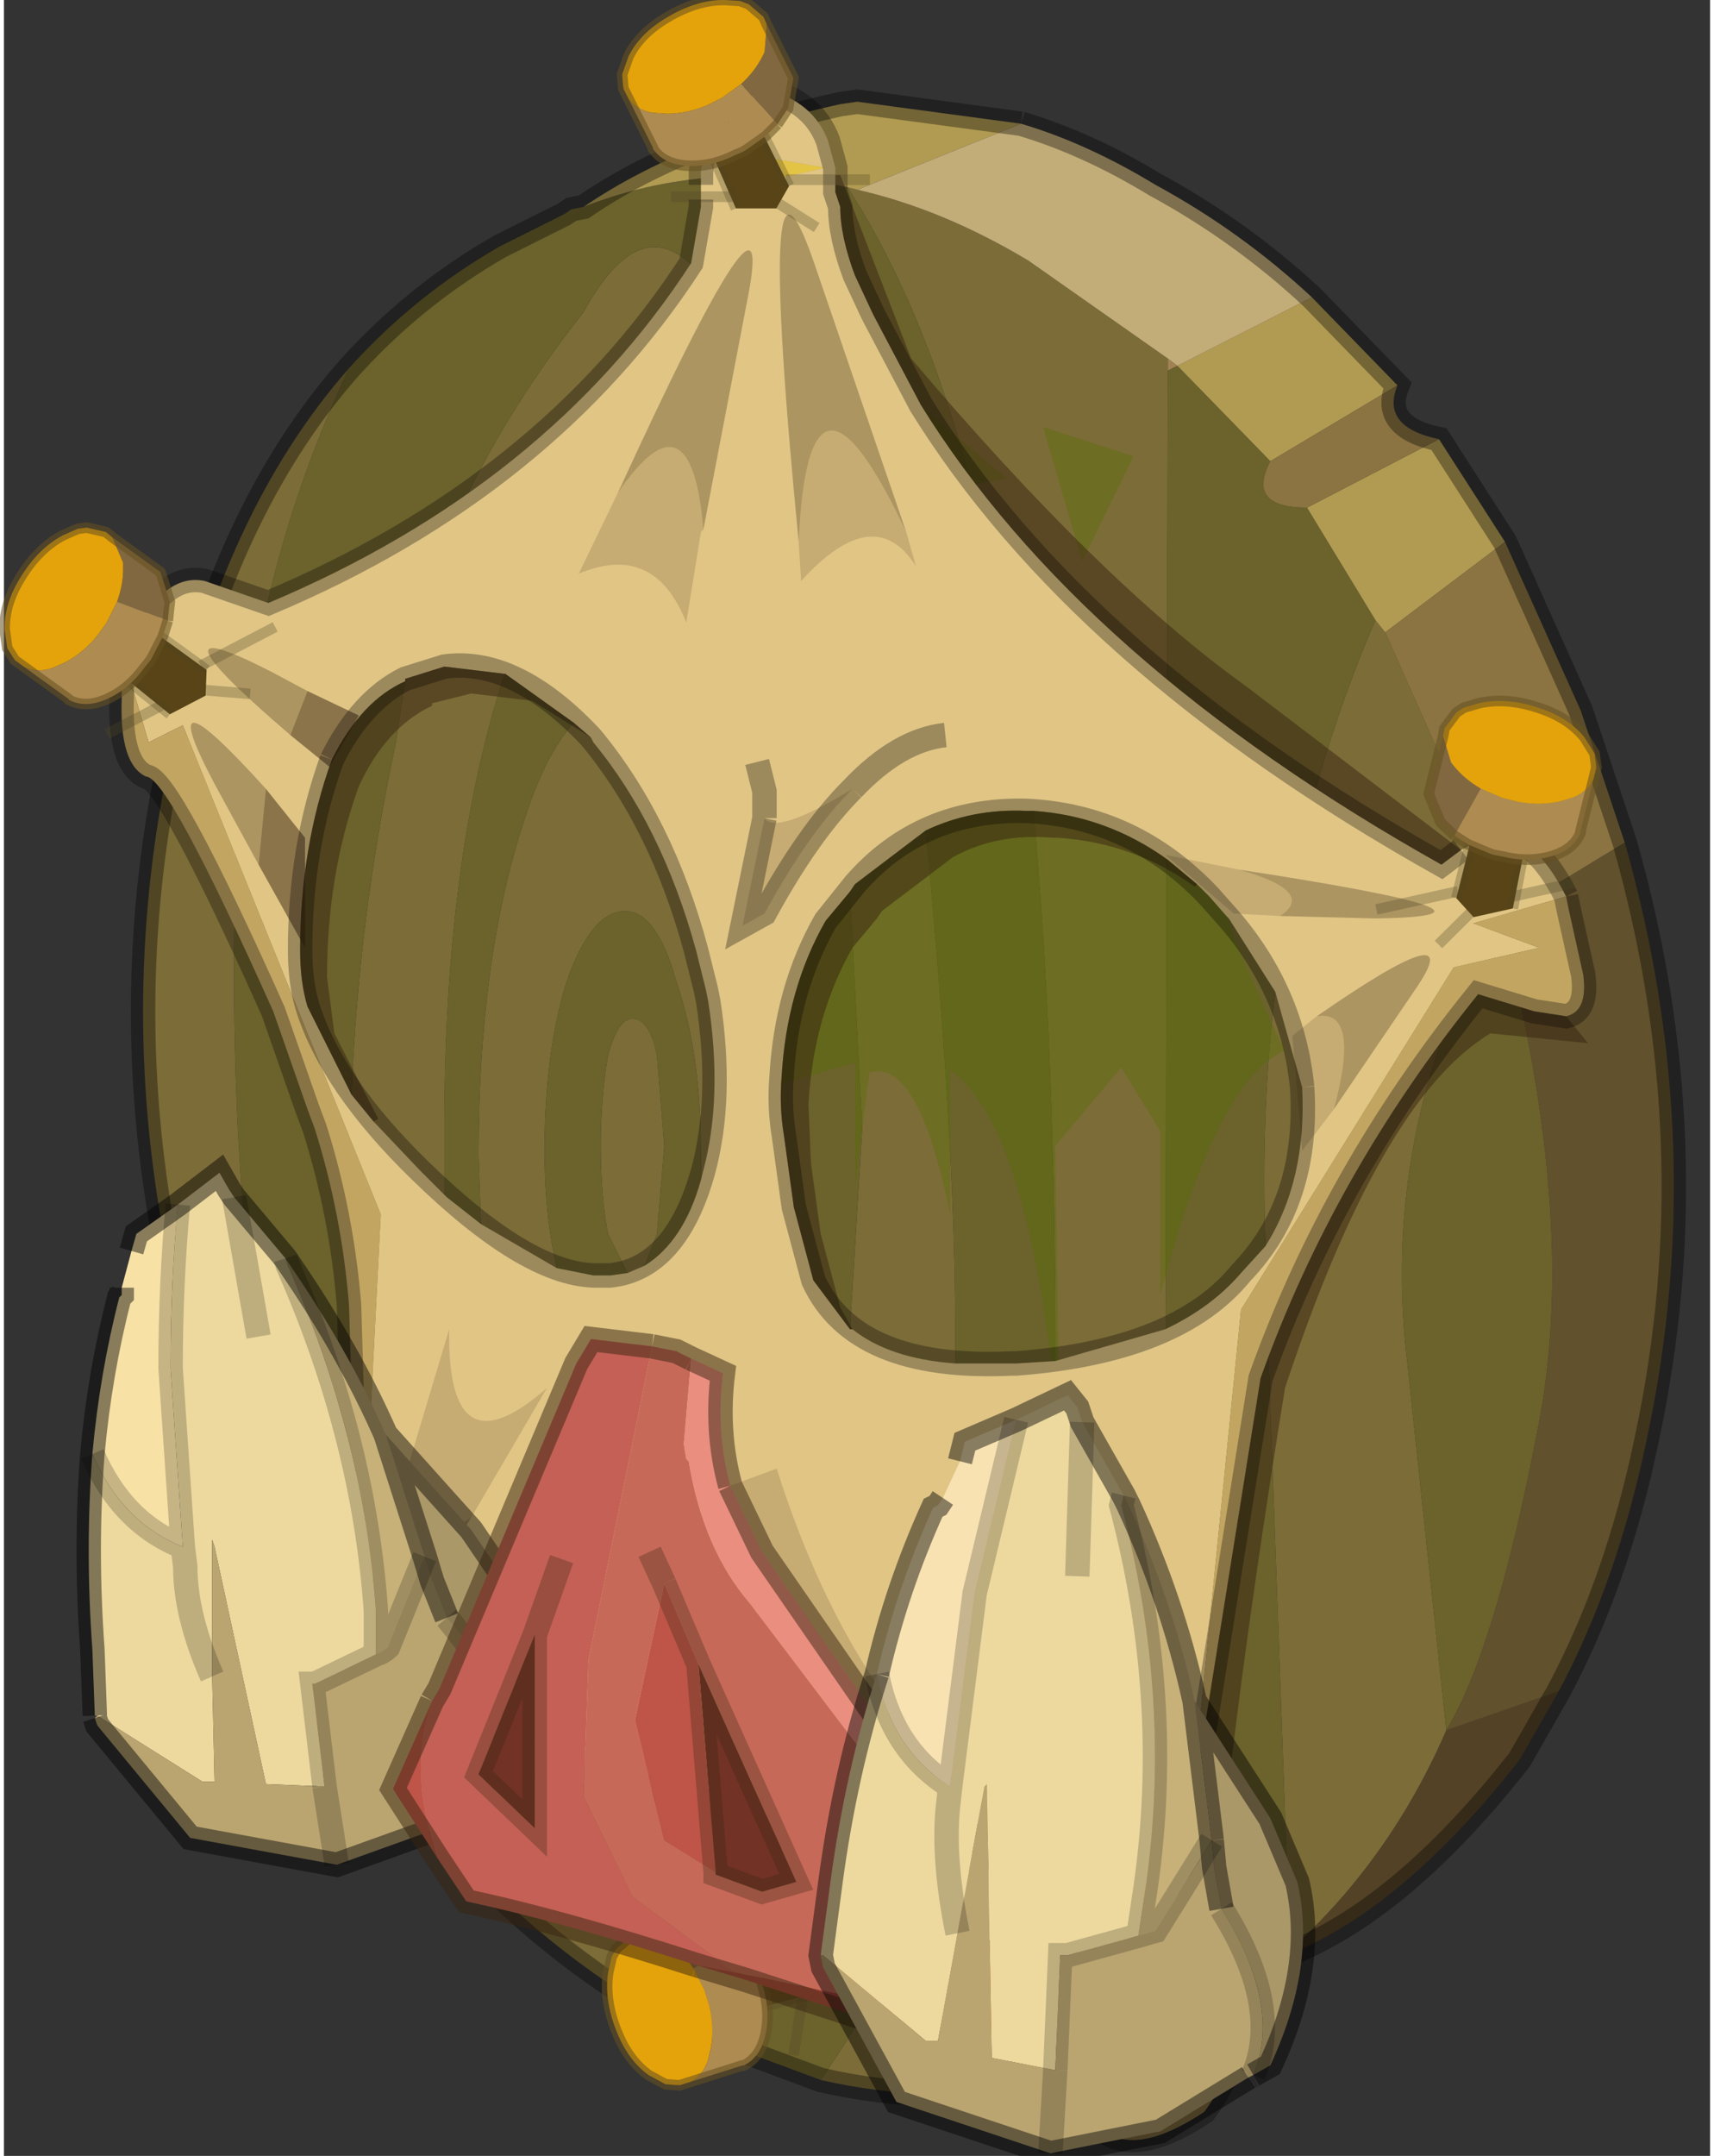 <svg width="35" height="44" viewBox="258.69 177.97 34.906 44.083" xmlns="http://www.w3.org/2000/svg" xmlns:xlink="http://www.w3.org/1999/xlink"><rect x="258.69" y="177.97" width="34.906" height="44.083" fill="#333333" stroke="none"/><defs><g id="b"><path d="M285.05 217.9H285v-.05l.05.05" fill="#8f6737"/><path d="m285 217.9-.15.05.15-.1v.05m-2.5-32.6.2.15-.2.1v-.25" fill="#a18253"/><path d="M280.05 220.55q-2.25.5-4.65-.05 2.95-4.25 4.7-10.85l.1-3.85q0-6.45-.45-11.25l-.35-2.25q-1.05-6.8-3.45-10.5l.2.05q1.75.4 3.5 1.45l2.85 2v.25l-.05 21.85q-.65 8.85-2.4 13.15m-6.4-.7-.65-.2-.95-.5q-2.65-1.55-4.65-3.95l-1.15-7.2q-.6-3.9-.45-7.65.15-3.65.9-7.15l.2-1.3q.7-3.8 3.65-7.55 1.45-2.65 2.9 0 3.75 5.25 4.05 10.2l.05.4q.65 6.8.6 10.9-.1 3.45-.65 5-2.9 8.2-3.85 9m-8.75-8.25-1.45-3.2q-2.95-7.55-1.35-15 1.05-4.95 3.65-7.9-1.95 4.15-2.25 8.75-.35 6.4.5 12.1l.9 5.25m22.05-20.7 1.4 3.15.9 2.65q-2.3 4.1-1.9 8.65l.85 8q-1.15 2.65-3.2 4.5l-.5-13.85v-.55q-.1-2.75.2-5.2.55-4.15 2.05-7.6l.2.25m-10.7 10.15-.25-4.85-1-4.35q-1.25-3.8-3-3.8-1.8 0-3.05 3.7l-.05.1q-1.2 3.75-1.2 9.2v1.35q.05 4.7.65 9.15.65 5 2.55 4.95 1.85-.05 3.6-5 1.05-3.1 1.5-6.35l.25-4.1m-4.75-8.95q1.3 0 2.15 2.75.95 2.8.95 6.75 0 4.05-.95 6.8-.85 2.8-2.15 2.8t-2.2-2.8q-.7-2.3-.85-5.4l-.05-1.4q0-3.95.9-6.75.45-1.45 1.05-2.1.55-.65 1.15-.65m-.1 4.5q-.7 0-1.2 1.45-.45 1.45-.45 3.45 0 1.3.25 2.4l.2 1.1q.5 1.45 1.2 1.45.65 0 1.05-1.45.45-1.2.5-2.9v-.6q0-2-.5-3.45-.4-1.45-1.05-1.45m.8 4.8-.15 1.8-.25.65-.25.15h-.1l-.4-.8q-.15-.75-.15-1.8 0-1 .15-1.85.2-.75.5-.75.35 0 .5.75l.15 1.85" fill="#7c6c38"/><path d="m284.85 217.95-.1.15-.2.2-.3.15-1.3.95q-1.45.8-2.9 1.15 1.75-4.3 2.4-13.15l.05-21.85.2-.1 1.9 1.95q-.5.95.75.95l1.4 2.3q-1.5 3.45-2.05 7.6-.3 2.45-.2 5.2v.55l.5 13.85-.15.1m-9.45 2.55-1.75-.65q.95-.8 3.85-9 .55-1.55.65-5 .05-4.1-.6-10.9l-.05-.4q-.3-4.95-4.05-10.2-1.45-2.65-2.9 0-2.95 3.75-3.65 7.55l-.2 1.3q-.75 3.5-.9 7.15-.15 3.75.45 7.65l1.15 7.2q-1.35-1.55-2.5-3.6l-.9-5.25q-.85-5.7-.5-12.1.3-4.6 2.25-8.75 1.35-1.5 3.1-2.5l1.3-.65.15-.1.25-.05q2.55-1 5.4-.4 2.4 3.7 3.45 10.5l.35 2.25q.45 4.8.45 11.25l-.1 3.85q-1.75 6.6-4.7 10.85m13.85-23.8v-.05l.05.1q1.65 6.25.75 10.55-.85 4.4-1.85 6.05l-.85-8q-.4-4.55 1.9-8.65m-13 4.35-.25 4.1q-.45 3.25-1.5 6.35-1.75 4.95-3.6 5-1.9.05-2.55-4.95-.6-4.45-.65-9.15v-1.35q0-5.45 1.2-9.2l.05-.1q1.25-3.7 3.05-3.7 1.75 0 3 3.8l1 4.35.25 4.85m-4.75-8.95q-.6 0-1.15.65-.6.65-1.05 2.1-.9 2.8-.9 6.75l.05 1.4q.15 3.1.85 5.4.9 2.8 2.2 2.8t2.15-2.8q.95-2.75.95-6.8 0-3.95-.95-6.75-.85-2.75-2.15-2.75m-.1 4.5q.65 0 1.05 1.45.5 1.45.5 3.45v.6q-.05 1.7-.5 2.9-.4 1.45-1.05 1.45-.7 0-1.2-1.45l-.2-1.1q-.25-1.1-.25-2.4 0-2 .45-3.45.5-1.45 1.2-1.45m.8 4.8-.15-1.85q-.15-.75-.5-.75-.3 0-.5.75-.15.85-.15 1.85 0 1.05.15 1.8l.4.8h.1l.25-.15.25-.65.15-1.8" fill="#6b622c"/><path d="m285.45 184.05 1.75 1.8-2.6 1.55-1.9-1.95 2.75-1.4m2.6 2.9 1.35 2.1-2.45 1.85-.2-.25-1.4-2.3 2.7-1.4m-17.5-4.75q2.05-1.4 5.25-2.1l.35-.05 3.35.45-3.35 1.35-.2-.05q-2.85-.6-5.4.4" fill="#b19b52"/><path d="M279.5 180.5q1.35.4 2.75 1.25 1.75.95 3.2 2.3l-2.75 1.4-.2-.15-2.85-2q-1.75-1.05-3.5-1.45l3.35-1.35" fill="#c2ac78"/><path d="M287.2 185.85q-.35.85.85 1.1l-2.7 1.4q-1.25 0-.75-.95l2.6-1.55m2.2 3.2 1.55 3.45.9 2.7-2.55 1.55-.05-.1v.05l-.9-2.65-1.4-3.15 2.45-1.85" fill="#8b7441"/><path d="m290.5 212.55-.8 1.4q-2.35 3-4.65 3.95l-.05-.05q2.05-1.85 3.2-4.5l2.3-.8" fill="#534226"/><path d="M291.85 195.2q1.75 6.15.45 12.2-.6 2.9-1.8 5.15l-2.3.8q1-1.65 1.85-6.05.9-4.3-.75-10.55l2.55-1.55" fill="#61512c"/><path d="M279.5 180.5q1.35.4 2.75 1.25 1.75.95 3.2 2.3l1.75 1.8q-.35.85.85 1.1l1.35 2.1 1.55 3.45.9 2.7q1.75 6.15.45 12.2-.6 2.9-1.8 5.15l-.8 1.4q-2.35 3-4.65 3.95H285l-.15.05-.1.15-.2.2-.3.15-1.3.95q-1.45.8-2.9 1.15-2.25.5-4.65-.05l-1.75-.65-.65-.2-.95-.5q-2.65-1.55-4.65-3.95-1.35-1.55-2.5-3.6l-1.45-3.2q-2.95-7.55-1.35-15 1.05-4.95 3.65-7.9 1.35-1.5 3.1-2.5l1.3-.65.15-.1.25-.05q2.05-1.4 5.25-2.1l.35-.05 3.35.45m5.5 37.35v.05m0-.05-.15.1" fill="none" stroke="#000" stroke-opacity=".349" stroke-width=".5"/><path d="m281.8 187.3-1.05 2.15-.8-2.75 1.85.6m-5.45.85-.4-3.15 3.25 2.75-1.25.25q.05.9-.4 1.95v-1.55l-1.2-.25m-2.4 4.25 3.8-1.4 2.6 2.9 3.25 2.3q.05.7 1.3 3.25-1.4.6-2.55 5v-3.35l-.8-1.3-1.35 1.6v.1l.1 6.1q-.55-6.55-2.25-7.75v2.95q-.65-3.2-1.65-2.9l-.3 2.3v-2.5l-1.9.55-.85-4.7.6-3.15" fill="#596f04" fill-opacity=".4"/><path d="m273.7 181.8-.25-.75 2.05.35-1.8.4" fill="#e4c445"/><path d="M261.15 191.4v.05h-.05l.05-.05" fill="#fefd89"/><path d="M275.7 181.55v.35l.1.3q0 .6.3 1.4l.35.75.05.1.95 1.8q3.25 5.25 10.65 9.4l.4-.3.2-.1q.15-.1.35-.15.9-.2 1.6 1.2l-1.9.55 1.35.5-1.75.4-4.35 7-1.05 10.45-.05.25.05 1.2.1 1.35.3.55.2.25.3.45-1.85 1.3.8-1.5-1.65 1.45-.95-1.85-6.9-4.6-5.3-.55-1.9 1-1.2-1.6 1.15-3.3.35-6.8-4.05-10-.7.35-.5-1.7v-.05q.7-1.75 1.65-1.55l1.3.45q5.7-2.4 8.65-6.95l.2-1.15v-.7q.1-1.2 1.35-1.7.95.25 1.25 1.05l.15.55V181.55m-2 .25 1.8-.4-2.05-.35.25.75m9.4 14.25-.6-.5q-1.25-.9-2.75-1h-.15q-1.1-.05-2.05.4l-1.45 1.1-.1.15-.5.6q-.8 1.4-.9 3.2-.05.6.05 1.2l.2 1.45.4 1.5.75 1h.05q.75.6 2.1.7h1.25l.8-.05 2.25-.65q.95-.45 1.55-1.15l.5-.55q.85-1.35.75-3.25l-.55-1.95-.95-1.5-.05-.05-.35-.4-.25-.25m-12.4-3-.35-.3-1.4-1-1.25-.15-.8.25v.05q-.9.4-1.5 1.6-.65 1.8-.65 3.9 0 .65.15 1.15l.9 1.8.45.55.95 1 .55.55.7.55 1.55.9.75.15h.35l.35-.05.35-.15q.8-.5 1.15-1.75l.05-.2q.4-1.5.1-3.45l-.05-.25-.2-.8q-.7-2.55-2.1-4.25l-.05-.1" fill="#e0c585"/><path d="m261.15 191.45.5 1.7.7-.35 4.05 10-.35 6.8-1.15 3.3 1.2 1.6 1.9-1 5.3.55 6.9 4.6.95 1.85 1.65-1.45-.8 1.5 1.85-1.3v.35q.05.65-.6 1.55-1.35.9-2.05.4l-1.15-2.1q-5.05-5.1-11.05-5.3h-1.05q-.5.2-.9.7-.65.45-1.95-.35-.8-1.1-.7-1.5-.05-.35.25-.55.45-.45 1.05-4.8l.1-1.35-.05-1.65q-.15-1.85-.7-3.6l-.15-.4-.7-2q-2.15-4.8-2.6-4.8-.55-.25-.5-1.6v-.8h.05m21.8 23.75 1.05-10.45 4.35-7 1.75-.4-1.35-.5 1.9-.55.05.25.3 1.35q.1.75-.35.85l-.65-.1-1.15-.35q-2.95 3.65-4.45 7.85l-1.45 9.05" fill="#c2a561"/><path d="m288.5 195.35-.4.3q-7.4-4.15-10.65-9.4l-.95-1.8-.05-.1-.35-.75q-.3-.8-.3-1.4l-.1-.3v-.35h.1l1.45 3.75q3.85 4.55 6.85 6.7l4.4 3.35m-5.15 23.2-.3-.55-.1-1.35-.05-1.2.05-.25 1.45-9.05q1.5-4.2 4.45-7.85l1.15.35.65.1.45.55-2-.2q-2.25 1.35-4.2 7.25-1.2 7.4-1.55 12.2m-.25-22.5-.05.05q-1.25-.9-2.8-1h-.1q-1.15-.1-2.05.4l-1.45 1.1-.1.15-.5.6q-.8 1.4-.9 3.2l.05 1.2.2 1.45.4 1.5.25.45H276l-.75-1-.4-1.5-.2-1.45q-.1-.6-.05-1.2.1-1.8.9-3.2l.5-.6.1-.15 1.45-1.1q.95-.45 2.05-.4h.15q1.5.1 2.75 1l.6.5m-16.85 4.85-.45-.55-.9-1.8q-.15-.5-.15-1.15 0-2.1.65-3.9.6-1.2 1.5-1.6v-.05l.8-.25 1.25.15 1.4 1 .35.3-1.2-.75-1.25-.15-.8.2v.05q-.95.45-1.5 1.65-.65 1.8-.65 3.9l.15 1.15.9 1.75-.1.05" fill="#382510" fill-opacity=".502"/><path d="m288.5 195.35-.4.3q-7.4-4.15-10.65-9.4l-.95-1.8-.05-.1-.35-.75q-.3-.8-.3-1.4l-.1-.3v-.5l-.15-.55q-.3-.8-1.25-1.05-1.25.5-1.35 1.7v.25m0 .3v.15l-.2 1.15q-2.95 4.55-8.65 6.95l-1.3-.45q-.95-.2-1.65 1.55v.05m22.7 27.8-.3-.45m-.2-.25-.3-.55-.1-1.35-.05-1.2.05-.25m7.7-18.9q-.7-1.4-1.6-1.2-.2.05-.35.15m1.95 1.05.05.25.3 1.35q.1.75-.35.85l-.65-.1-1.15-.35q-2.95 3.65-4.45 7.85l-1.45 9.05m.9 4.05v.35q.05.65-.6 1.55-1.35.9-2.05.4l-1.15-2.1q-5.05-5.1-11.05-5.3h-1.05q-.5.2-.9.7-.65.45-1.95-.35-.8-1.1-.7-1.5-.05-.35.25-.55.45-.45 1.05-4.8l.1-1.35-.05-1.65q-.15-1.85-.7-3.6l-.15-.4-.7-2q-2.15-4.8-2.6-4.8-.55-.25-.5-1.6v-.8l.05-.05" fill="none" stroke="#000" stroke-opacity=".302" stroke-width=".5"/><path d="M285.9 200.65q.55-2.05-.35-1.9 3.1-2.15 2.05-.6l-1.7 2.5" fill="#382510" fill-opacity=".302"/><path d="M285.55 198.75q.9-.15.35 1.9l-.65.85-.2-2.35.5-.4" fill="#382510" fill-opacity=".153"/><path d="M283.95 195.75q6.2.95 2.8 1l-1.95-.05q.75-.5-.85-.95" fill="#382510" fill-opacity=".302"/><path d="m284.8 196.7-.95-.05-1.4-1.2 1.5.3q1.6.45.85.95" fill="#382510" fill-opacity=".153"/><path d="M264.55 193q-3.15-2.7-.4-1.3l.75.4-.35.9" fill="#382510" fill-opacity=".302"/><path d="m264.9 192.1 1.05.5-.6 1.05-.8-.65.35-.9" fill="#382510" fill-opacity=".502"/><path d="M263.9 195.65 263 194q-1.35-2.55 1.05.1l-.15 1.55" fill="#382510" fill-opacity=".302"/><path d="m263.9 195.65.15-1.55.8 1v2.25l-.95-1.7" fill="#382510" fill-opacity=".502"/><path d="M274.95 189.05q-.9-9.2.3-5.75l1.9 5.55q-2-4.25-2.2.2" fill="#382510" fill-opacity=".302"/><path d="m277.15 188.85.2.7q-.85-1.35-2.35.3l-.05-.8q.2-4.45 2.2-.2" fill="#382510" fill-opacity=".153"/><path d="M273 188.8q-.25-2.95-1.75-.75 3.3-7.2 2.65-3.95l-.9 4.7" fill="#382510" fill-opacity=".302"/><path d="M271.25 188.05q1.5-2.2 1.75.75l-.05.05-.3 1.85q-.65-1.65-2.2-1l.8-1.65" fill="#382510" fill-opacity=".153"/><path d="M279.85 212.05q1.35 2.6 1.9-.1.7 7.95-.4 4.8l-1.5-4.7" fill="#382510" fill-opacity=".302"/><path d="M281.75 211.95q-.55 2.7-1.9.1l-.6-1.65q1.55 2.5 2.25-.3l.25 1.85" fill="#382510" fill-opacity=".153"/><path d="M268.25 209q-3.35 5.5-2.45 2.55l1.1-3.4q-.05 1.75 1.35.85" fill="#382510" fill-opacity=".302"/><path d="m266.9 208.15.9-3q-.05 3 2 1.2l-1.55 2.65q-1.4.9-1.35-.85M274.25 194.7q.25.35 1.8-.6-.9.9-1.8 2.55l-.45.25.45-2.2" fill="#382510" fill-opacity=".153"/><path d="M274.25 194.7v-.55l-.15-.6m1.95.55q.95-1 1.9-1.1m-3.7 1.7-.45 2.2.45-.25q.9-1.65 1.8-2.55M285.25 200.2q-.2-1.95-1.5-3.45l-.4-.45q-1.55-1.65-3.75-1.75-2.15-.05-3.5 1.5l-.6.75q-.8 1.4-.9 3.2-.05.6.05 1.2l.2 1.45.4 1.5q.85 1.85 4.05 1.7h.1q3.3-.25 4.6-1.85 1.4-1.45 1.25-3.8m-19.85-6.7q-.65 1.8-.65 3.9 0 .65.15 1.15.5 1.6 2.3 3.35 2.15 2.1 3.55 2.15h.35q1.35-.15 1.9-2.15.4-1.5.1-3.45l-.05-.25-.2-.8q-.7-2.6-2.15-4.35-1.55-1.65-3-1.45l-.8.25q-.9.45-1.5 1.65" fill="none" stroke="#000" stroke-opacity=".302" stroke-width=".5"/></g><g id="a"><path d="M-3.55-3.65V-7.6m-.8 4.8L-5.8-5.1m1.45 3.95v2.9" fill="none" stroke="#504727" stroke-opacity=".302" stroke-width=".5"/><path d="M-1.2-1.65h.4l.1.1.05.3-.05.35-.05.2H-.8l-.1.15-.3.3-.35.05-.05-.05-.15-.25-.05-.15.1-.45h.05l.05-.1v-.05l.1-.15.3-.25m-.25.55-.05.05-.05.25v.1l.1.15h.25l.1-.1.2-.3v-.15l-.1-.25h-.2l-.15.1-.1.15.1-.15.15-.1h.2l.1.25v.15l-.2.3-.1.1h-.25l-.1-.15v-.1l.05-.25.05-.05" fill="#76602b"/><path d="M-4.9-1.3v-1.9l1.05-.6 3.2 1.6.15.1.2.25.05.1.05.3-.15.65-.15.3q-.3.5-.7.7l-.3.1h-.25L-1.9.2l-.25-.3-2.75-1.2m3.7-.35-.3.25-.1.15v.05l-.05.1h-.05l-.1.45.05.15.15.25.05.05.35-.05.3-.3.1-.15h.05l.05-.2.05-.35-.05-.3-.1-.1H-1.2" fill="#584416"/><path d="m-3.85-3.8 3.2 1.6.15.1.2.25.05.1.05.3-.15.65-.15.3q-.3.5-.7.7l-.3.1h-.25L-1.9.2l-.25-.3-2.75-1.2m3.7-.35-.3.25-.1.15v.05l-.05.1h-.05l-.1.45.05.15.15.25.05.05.35-.05.3-.3.1-.15h.05l.05-.2.05-.35-.05-.3-.1-.1H-1.2m-.25.55.1-.15.15-.1h.2l.1.25v.15l-.2.3-.1.1h-.25l-.1-.15v-.1l.05-.25.05-.05" fill="none" stroke="#504727" stroke-opacity=".302" stroke-width=".5"/><path d="M.8 4H.75l.05-.05V4" fill="#867846"/><path d="M-.85-.95V-1l.05.05h-.05" fill="#bdb14a"/><path d="m-.95-3.25.75-.5L1.2-4h.05l2.5 1.25-1.3.1-.2.1q-.7.35-1.3 1l-1.9-1.7" fill="#826840"/><path d="m.25 3.75-2.3-1.15h-.05q-.8-.55-.8-1.85 0-1 .5-2l.15-.35.05-.1.1-.15.6-.85.55-.55 1.9 1.7-.65.9-.35.7q-.4.95-.4 1.9l.05.7q.15.75.65 1.1m-1.1-4.7h.05L-.85-1v.05" fill="#ae8b51"/><path d="m3.75-2.75.35.15.6.7.15.4.05.75q0 1.3-.8 2.65-.75 1.3-1.85 1.85l-.85.3L.8 4v-.05L.75 4l-.5-.25q-.5-.35-.65-1.1l-.05-.7q0-.95.4-1.9l.35-.7.65-.9q.6-.65 1.3-1l.2-.1 1.3-.1" fill="#e4a30a"/><path d="m-.95-3.25.75-.5L1.2-4h.05l2.5 1.25.35.15.6.7.15.4.05.75q0 1.3-.8 2.65-.75 1.3-1.85 1.85l-.85.3L.8 4H.75l-2.8-1.4h-.05q-.8-.55-.8-1.85 0-1 .5-2l.15-.35.05-.1.1-.15.6-.85.55-.55" fill="none" stroke="#665122" stroke-opacity=".553" stroke-width=".5"/></g><g id="d"><path d="M260.6 213.05h-.05l-.05-1.35q-.15-2.05 0-4 .6 1.4 1.85 1.9l-.25-3.65q0-1.75.15-3.35l.85-.65.2.35.1.15 1.05 1.25.05.15q1.55 3.5 1.8 7.05v.9l-1.25.6H265l.25 2.1-1.2-.05-1.05-4.85-.05-.15v2.8l.05 2.15h-.25l-2.15-1.35m2.35-.8q-.55-1.25-.55-2.25l-.05-.4.05.4q0 1 .55 2.25m.95-6.95-.5-2.85.5 2.85" fill="#edd99e"/><path d="M260.5 207.7q.15-1.65.55-3.2l.05-.05v-.15l.2-.75.1-.35.85-.6q-.15 1.6-.15 3.35l.25 3.65q-1.25-.5-1.85-1.9" fill="#f7e1a5"/><path d="m266.5 207.3.8 2.5-.75 1.85q-.1.1-.25.15v-.9q-.25-3.55-1.8-7.05l-.05-.15.1.15q1.2 1.75 1.95 3.45" fill="#c7b179"/><path d="m267.3 209.8.15.5.3.75q1.45 1.7 1.15 3.05l-.1.05-1.35 1.25-1.95.7-3-.55-1.9-2.3-.05-.15.05-.05 2.15 1.35h.25l-.05-2.15v-2.8l.05.15 1.05 4.85 1.2.05-.25-2.1h.05l1.25-.6q.15-.05.25-.15l.75-1.85m-2.05 4.7.25 1.6-.25-1.6" fill="#baa571"/><path d="m266.5 207.3 1.75 1.95.75 1.1q.7 1.45.2 3.45l-.3.3q.3-1.35-1.15-3.05l-.3-.75-.15-.5-.8-2.5" fill="#ab9868"/><path d="M267.75 211.05q1.45 1.7 1.15 3.05l-.1.05m-4.35-10.45.05.15q1.55 3.5 1.8 7.05v.9q.15-.05.25-.15l.75-1.85m-5.05-7.2q-.15 1.6-.15 3.35l.25 3.65.05.4q0 1 .55 2.25m2.3 2.25-.25-2.1h.05l1.25-.6m-3.95-2.2q-1.25-.5-1.85-1.9m5 8.4-.25-1.6m-1.85-12.05.5 2.85" fill="none" stroke="#000" stroke-opacity=".2" stroke-width=".5"/><path d="m268.9 214.1.3-.3q.5-2-.2-3.45l-.75-1.1-1.75-1.95.8 2.5.15.5.3.75m1.05 3.1-1.35 1.25-1.95.7-3-.55-1.9-2.3-.05-.15m0-.05-.05-1.35q-.15-2.05 0-4 .15-1.65.55-3.2l.05-.05v-.15m.2-.75.1-.35.85-.6.85-.65.2.35.1.15 1.05 1.25.1.15q1.2 1.75 1.95 3.45" fill="none" stroke="#000" stroke-opacity=".451" stroke-width=".5"/><path d="m278.25 219.2-.05.05-4.55-.95-2.1-1.55-1-2.05.1-2.8 1.3-6.4.5.1.3.15-.15 1.75.05.3.05.05q.3 1.8 1.25 2.9l3.6 4.75 1.25 2.2-.55 1.5m-6.35-9.5.3.65-.3-.65m.3.65-.6 2.8.6 2.45 1.05.65v.05l.95.35.7-.2-2-4.45-.7-1.65" fill="#c76959"/><path d="m273.65 218.3-.8-.15q-2.8-.9-4.7-1.3l-.6-.9q-.6-1.75-.1-3.2l.15-.25 2.8-6.65.3-.5 1.25.15-1.3 6.4-.1 2.8 1 2.05 2.1 1.55m-4.1-6.9-1.15 2.85 1.15 1.1v-3.95l.55-1.55-.55 1.55" fill="#c46055"/><path d="m277.55 215.5-3.6-4.75q-.95-1.1-1.25-2.9l-.05-.05-.05-.3.15-1.75.65.3q-.15 1.2.15 2.3l.65 1.35 2.8 4.05q1.85 2.4 3.65 3.6l-1.2-.3-1.9-1.55" fill="#ea8e80"/><path d="m273.25 216.25-.35-4.25 2 4.45-.7.2-.95-.35v-.05m-3.7-4.85v3.95l-1.15-1.1 1.15-2.85" fill="#723225"/><path d="m279.25 220.2-1-1 .55-1.5.65-.65 1.2.3-.75 1.65-.1.2-.45.95-.1.05m-6-3.95-1.05-.65-.6-2.45.6-2.8.7 1.65.35 4.25m-5.8-3.5q-.5 1.45.1 3.2l-.9-1.4.8-1.8" fill="#bf5448"/><path d="m273.65 218.3 4.55.95.05-.05 1 1-5.4-1.75-1-.3.8.15" fill="#aa463c"/><path d="m278.8 217.7-1.25-2.2 1.9 1.55-.65.65" fill="#ffc"/><path d="m279.8 219.2.1-.2.75-1.65q-1.8-1.2-3.65-3.6l-2.8-4.05-.65-1.35.95-.35q1.6 5.05 4.8 7.25l1.9 1.6-.05.1-.9 2.75-.45-.5" fill="#382510" fill-opacity=".153"/><path d="m272.85 218.15 1 .3 5.4 1.75.1-.05.45-.95m-7.05-13.45-.3-.15-.5-.1m7.95 13.5.75-1.65m-7.1-9 .65 1.35 2.8 4.05q1.85 2.4 3.65 3.6m-13.2-4.6.15-.25 2.8-6.65.3-.5 1.25.15m.8.25.65.3q-.15 1.2.15 2.3m-6 7.6.6.9q1.9.4 4.7 1.3m-5.3-2.2-.9-1.4.8-1.8" fill="none" stroke="#382510" stroke-opacity=".502" stroke-width=".5"/><path d="m272.2 210.35-.3-.65m1.35 6.55-.35-4.25-.7-1.65m-2.65 1.05-1.15 2.85 1.15 1.1v-3.95l.55-1.55m3.15 6.4v.05l.95.35.7-.2-2-4.45" fill="none" stroke="#382510" stroke-opacity=".302" stroke-width=".5"/><path d="m279.4 207 1.05-.5.2.25.1.3.85 1.5-.05.2q1.05 3.95.5 7.8l-.15 1-1.45.4h-.15l-.1 2.35-1.3-.25-.1-5.6-.05.05-.55 3q-.3-1.5-.2-2.55l.05-.45-.05.45q-.1 1.05.2 2.55l-.4 2.2h-.25l-2.1-1.75h-.05l.2-1.5q.3-2.25.95-4.25.3 1.55 1.5 2.3l.5-3.95.85-3.55m1.25 3.2.1-3.15-.1 3.15" fill="#edd99e"/><path d="m281.6 208.55.1.2q.9 1.95 1.35 4l.35 2.85-1.15 1.85-.35.1.15-1q.55-3.85-.5-7.8l.05-.2" fill="#c7b179"/><path d="m284.25 220.4-.1.05-1.8 1.1-2.25.45-3.15-1.05-1.5-2.75-.05-.25h.05l2.1 1.75h.25l.4-2.2.55-3 .05-.05.1 5.6 1.3.25.1-2.35h.15l1.45-.4.35-.1 1.15-1.85.05.55.15.85q1.25 2 .65 3.4m-4.05-.1-.1 1.7.1-1.7" fill="#baa571"/><path d="m283.05 212.75 1.55 2.4.55 1.3q.4 1.7-.55 3.75l-.35.2q.6-1.4-.65-3.4l-.15-.85-.05-.55-.35-2.85" fill="#ab9868"/><path d="M276.55 212.2q.4-1.75 1.15-3.4l.1-.05.1-.15.35-.75.1-.4 1.05-.45-.85 3.55-.5 3.95q-1.2-.75-1.5-2.3" fill="#f8e2b1"/><path d="M276.55 212.2q.4-1.75 1.15-3.4l.1-.05.1-.15m.35-.75.1-.4 1.05-.45 1.05-.5.2.25.1.3.85 1.5.1.2q.9 1.95 1.35 4l1.55 2.4.55 1.3q.4 1.7-.55 3.75l-.35.2m-.1.05-1.8 1.1-2.25.45-3.15-1.05-1.5-2.75-.05-.25.2-1.5q.3-2.25.95-4.25m6.85 3.4-.35-2.85m.35 2.85.05.55.15.85" fill="none" stroke="#000" stroke-opacity=".451" stroke-width=".5"/><path d="m284.25 220.4-.1.05m-7.6-8.25q.3 1.55 1.5 2.3l.5-3.95.85-3.55m2.5 10.55.15-1q.55-3.85-.5-7.8l.05-.2m-1.4 11.75.1-2.35h.15l1.45-.4.35-.1 1.15-1.85m.2 1.4q1.25 2 .65 3.4m-6.2-5.9-.05.45q-.1 1.05.2 2.55m1.9 4.5.1-1.7m.55-13.25-.1 3.15" fill="none" stroke="#000" stroke-opacity=".2" stroke-width=".5"/></g><use xlink:href="#a" id="c"/></defs><use xlink:href="#b"/><use transform="matrix(0 -.435 -.435 0 273.1 180.1)" xlink:href="#c"/><use transform="matrix(-.201 -.385 -.385 .201 260.6 190.95)" xlink:href="#c"/><use transform="matrix(-.094 -.423 .423 -.094 289.65 194.35)" xlink:href="#c"/><use transform="matrix(-.428 -.068 -.068 .428 273.1 218.95)" xlink:href="#c"/><use xlink:href="#d"/></svg>